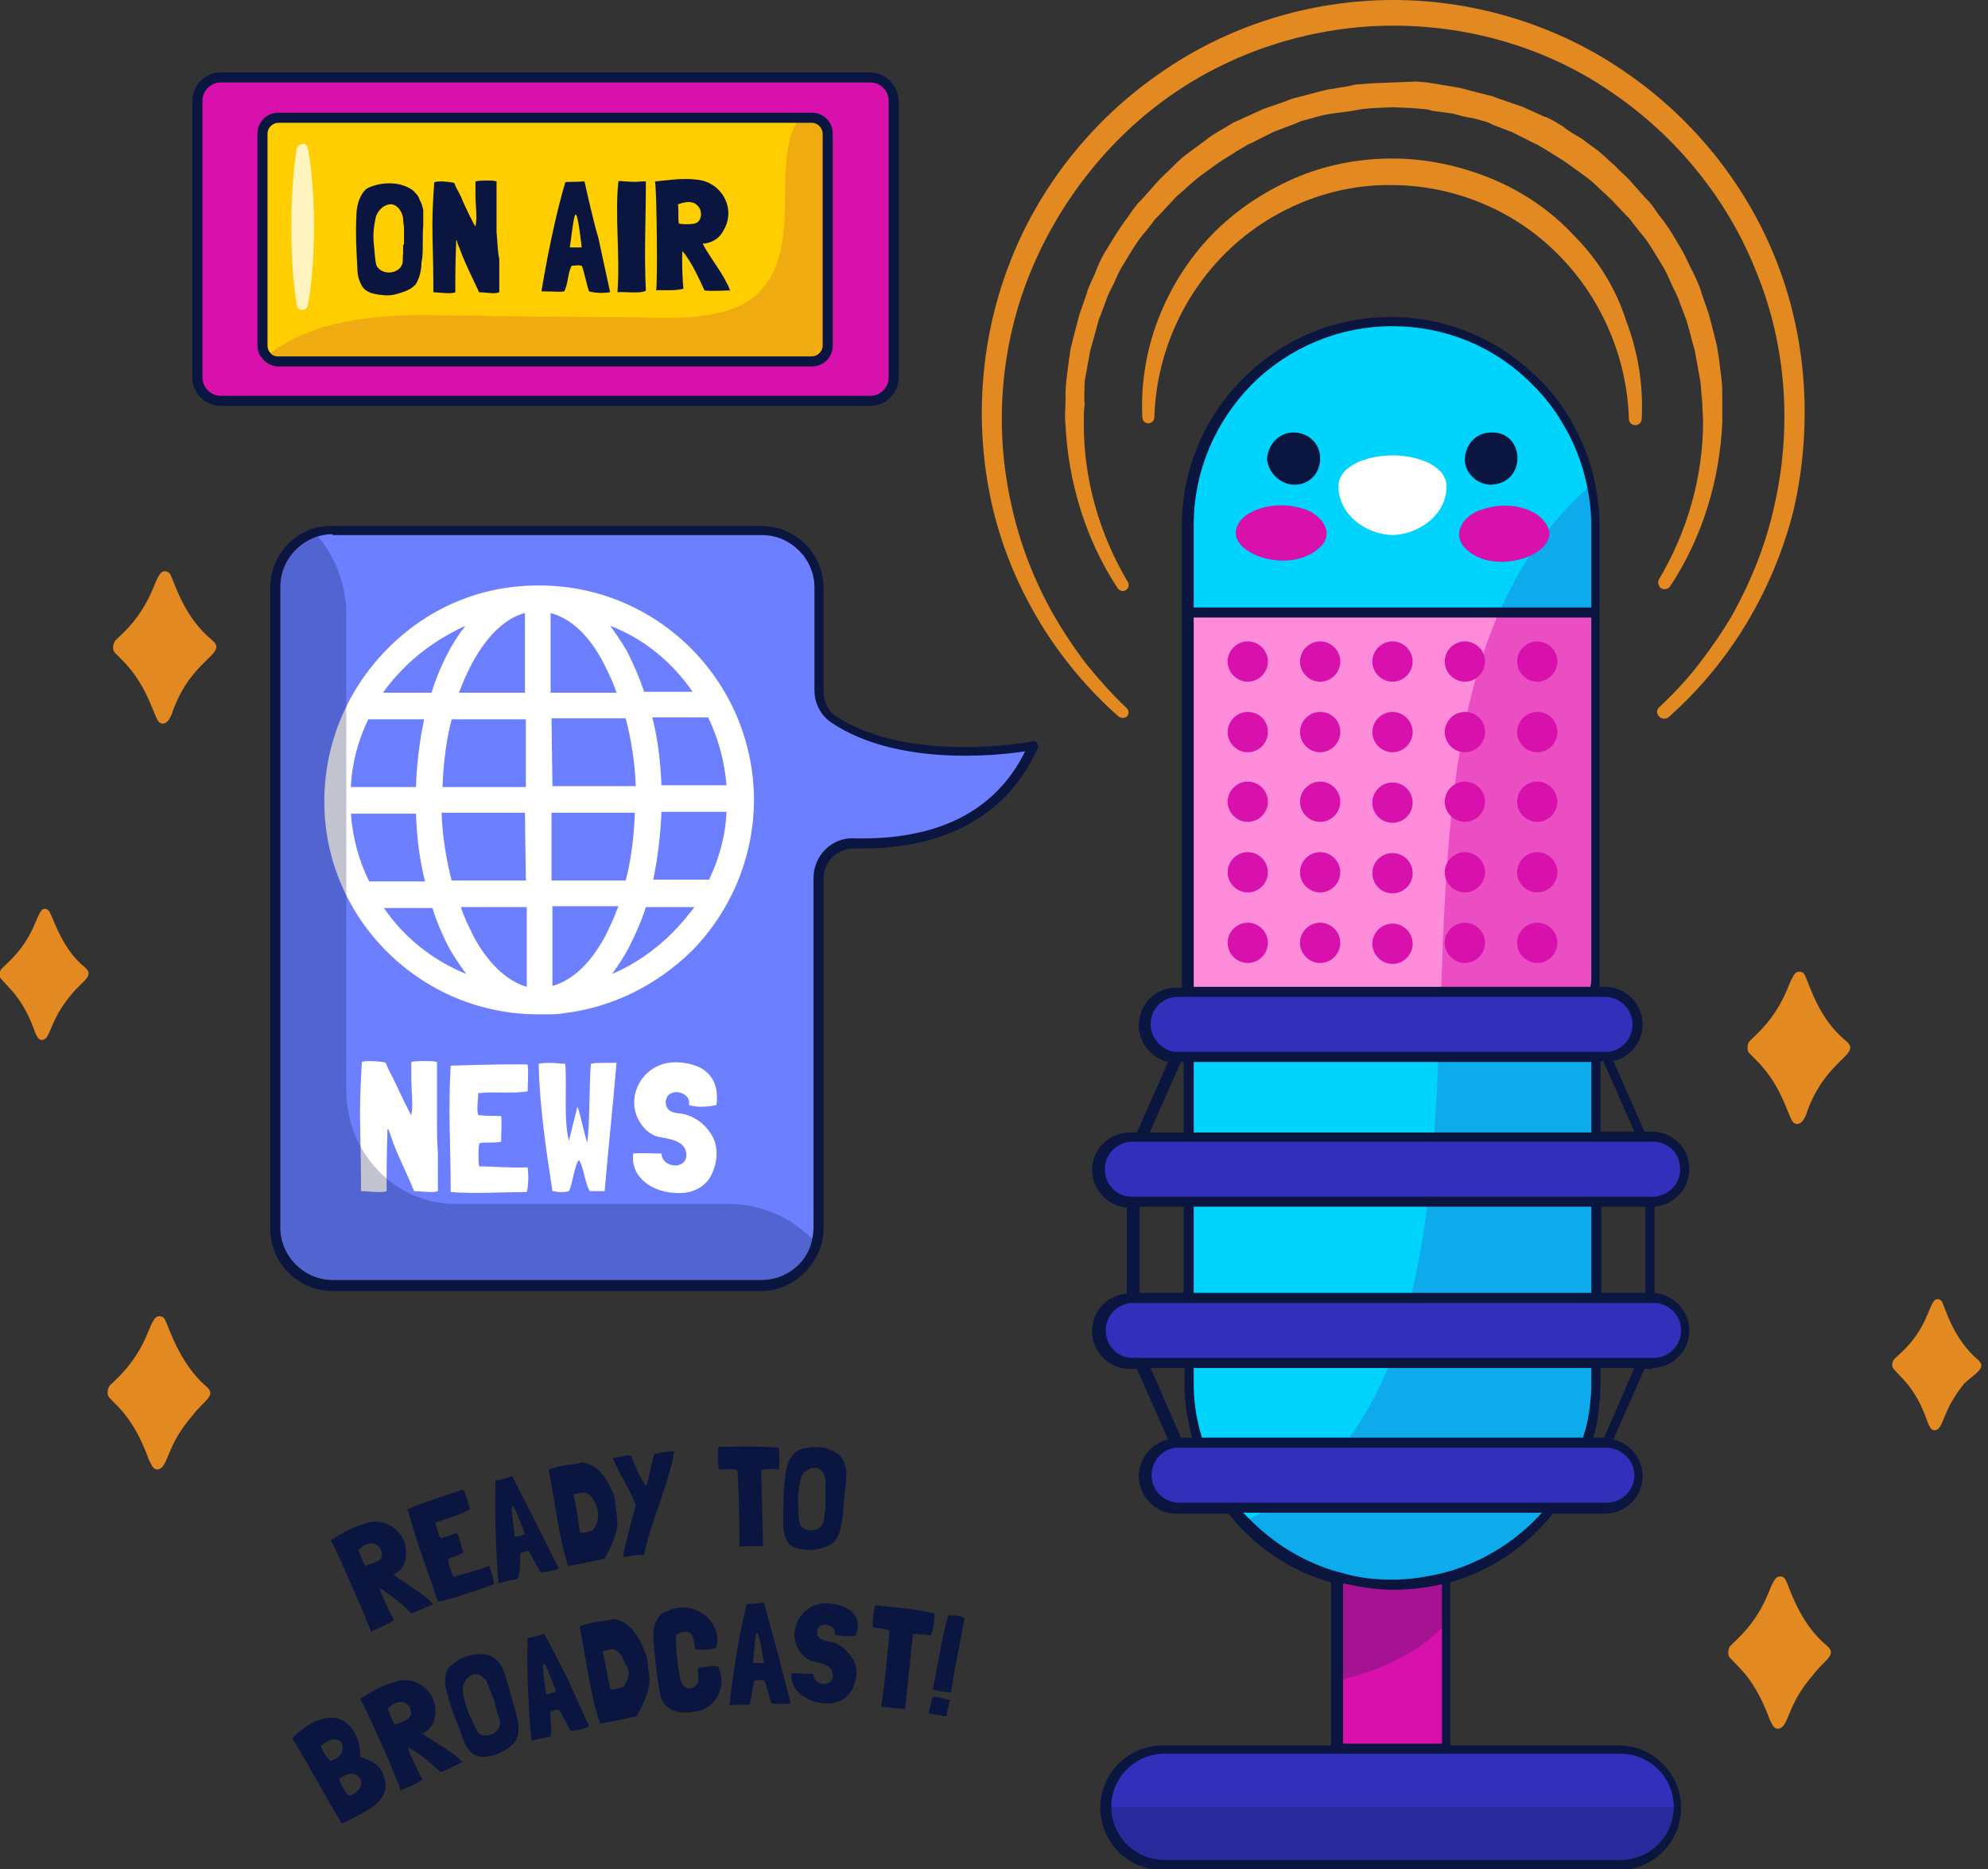 <svg xmlns="http://www.w3.org/2000/svg" width="217" height="204" viewBox="0 0 217 204" fill="none">
  <rect x="0" y="0" width="217" height="204" fill="#333333" stroke="none"/>
  <g clip-path="url(#clip0_65_510)">
    <path d="M174.2 57.3V150.7C174.2 151.5 174.2 152.2 174.1 152.9C173.2 162.1 166.6 169.7 157.9 172.1C156 172.6 154 172.9 152 172.9C150 172.9 147.9 172.6 146.1 172.1C142.1 171 138.6 168.9 135.9 166C132.6 162.5 130.4 158 129.9 152.9C129.8 152.2 129.8 151.4 129.8 150.7V57.3C129.8 51.2 132.3 45.6 136.3 41.6C140.3 37.6 145.9 35.1 152 35.1C158 35.1 163.5 37.5 167.5 41.4C167.6 41.5 167.7 41.6 167.8 41.7C169 42.9 170.1 44.3 171 45.8C172.3 47.9 173.2 50.2 173.7 52.7C174.1 54.3 174.2 55.8 174.2 57.3Z" fill="#00D4FC"/>
    <path d="M174.2 66.9V106.6C174.2 107.2 174.2 107.8 174.1 108.3H129.9C129.8 107.7 129.8 107.2 129.8 106.6V66.9H174.2Z" fill="#FF8CDB"/>
    <g opacity="0.25">
      <path d="M173.8 52.8C169.2 56.8 166 61.5 163.6 66.9H174.2V57.4C174.2 55.8 174.1 54.3 173.8 52.8Z" fill="#332FBA"/>
      <path d="M157.3 108.3C156.9 118.5 156.6 128.6 154.8 137.9C153.2 146.1 150.3 154.5 144.3 160.3C141.8 162.7 138.9 164.6 135.8 166C139.8 170.3 145.6 173 152 173C163.5 173 173 164.2 174.1 153C174.2 152.3 174.2 151.5 174.2 150.8V106.6C174.2 107.2 174.2 107.8 174.1 108.3H157.3Z" fill="#332FBA"/>
    </g>
    <path opacity="0.5" d="M174.2 66.9V106.6C174.2 107.2 174.2 107.8 174.1 108.3H157.3C157.8 93.6 158.4 78.8 163.6 66.9H174.2Z" fill="#D811AD"/>
    <path d="M176.9 190.9H127.1C123.6 190.9 120.8 193.7 120.8 197.2C120.8 198.9 121.5 200.5 122.6 201.7C123.7 202.8 125.3 203.5 127.1 203.5H176.9C180.4 203.5 183.2 200.7 183.2 197.2C183.2 195.5 182.5 193.9 181.4 192.7C180.2 191.6 178.7 190.9 176.9 190.9Z" fill="#332FBA"/>
    <path d="M128.7 115.4H175.4C177.4 115.4 179 113.8 179 111.8C179 109.8 177.4 108.2 175.4 108.2H128.7C126.7 108.2 125.1 109.8 125.1 111.8C125.1 113.8 126.7 115.4 128.7 115.4Z" fill="#332FBA"/>
    <path d="M180.3 124.1H123.6C121.6 124.1 120 125.7 120 127.7C120 129.7 121.6 131.3 123.6 131.3H180.3C182.3 131.3 183.9 129.7 183.9 127.7C183.9 125.7 182.3 124.1 180.3 124.1Z" fill="#332FBA"/>
    <path d="M175.3 164.5C177.3 164.5 178.9 162.9 178.9 160.9C178.9 158.9 177.3 157.3 175.3 157.3H128.6C126.6 157.3 125 158.9 125 160.9C125 162.9 126.6 164.5 128.6 164.5H175.3Z" fill="#332FBA"/>
    <path d="M180.3 141.6H123.6C121.6 141.6 120 143.2 120 145.2C120 147.2 121.6 148.8 123.6 148.8H180.3C182.3 148.8 183.9 147.2 183.9 145.2C183.9 143.2 182.3 141.6 180.3 141.6Z" fill="#332FBA"/>
    <path d="M146.1 172.1V190.8H158V172.1C156.1 172.6 154.1 172.9 152.1 172.9C150.1 172.9 147.9 172.6 146.1 172.1Z" fill="#D811AD"/>
    <path d="M136.2 70C135 70 134 71 134 72.2C134 73.4 135 74.4 136.2 74.4C137.4 74.4 138.4 73.4 138.4 72.2C138.4 71 137.4 70 136.2 70Z" fill="#D811AD"/>
    <path d="M141.9 72.2C141.9 73.4 142.9 74.4 144.1 74.4C145.3 74.4 146.3 73.4 146.3 72.2C146.3 71 145.3 70 144.1 70C142.9 70 141.9 71 141.9 72.2Z" fill="#D811AD"/>
    <path d="M152 74.4C153.2 74.4 154.2 73.4 154.2 72.2C154.2 71 153.2 70 152 70C150.8 70 149.8 71 149.8 72.2C149.8 73.4 150.8 74.4 152 74.4Z" fill="#D811AD"/>
    <path d="M136.2 77.7C135 77.7 134 78.7 134 79.9C134 81.1 135 82.1 136.2 82.1C137.4 82.1 138.4 81.1 138.4 79.9C138.4 78.6 137.4 77.7 136.2 77.7Z" fill="#D811AD"/>
    <path d="M144.1 77.7C142.9 77.7 141.9 78.7 141.9 79.9C141.9 81.1 142.9 82.1 144.1 82.1C145.3 82.1 146.3 81.1 146.3 79.9C146.3 78.6 145.3 77.7 144.1 77.7Z" fill="#D811AD"/>
    <path d="M152 82.1C153.2 82.1 154.2 81.1 154.2 79.9C154.2 78.7 153.2 77.7 152 77.7C150.8 77.7 149.8 78.7 149.8 79.9C149.8 81.1 150.8 82.1 152 82.1Z" fill="#D811AD"/>
    <path d="M136.2 85.3C135 85.3 134 86.3 134 87.5C134 88.7 135 89.7 136.2 89.7C137.4 89.7 138.4 88.7 138.4 87.5C138.4 86.3 137.4 85.3 136.2 85.3Z" fill="#D811AD"/>
    <path d="M144.1 85.3C142.9 85.3 141.9 86.3 141.9 87.5C141.9 88.7 142.9 89.7 144.1 89.7C145.3 89.7 146.3 88.7 146.3 87.5C146.3 86.3 145.3 85.3 144.1 85.3Z" fill="#D811AD"/>
    <path d="M152 89.8C153.215 89.8 154.2 88.815 154.2 87.6C154.2 86.385 153.215 85.4 152 85.4C150.785 85.4 149.8 86.385 149.8 87.6C149.8 88.815 150.785 89.8 152 89.8Z" fill="#D811AD"/>
    <path d="M159.9 70C158.7 70 157.7 71 157.7 72.2C157.7 73.4 158.7 74.4 159.9 74.4C161.1 74.4 162.1 73.4 162.1 72.2C162.1 71 161.1 70 159.9 70Z" fill="#D811AD"/>
    <path d="M159.9 77.7C158.7 77.7 157.7 78.7 157.7 79.9C157.7 81.1 158.7 82.1 159.9 82.1C161.1 82.1 162.1 81.1 162.1 79.9C162.1 78.6 161.1 77.7 159.9 77.7Z" fill="#D811AD"/>
    <path d="M159.9 85.3C158.7 85.3 157.7 86.3 157.7 87.5C157.7 88.7 158.7 89.7 159.9 89.7C161.1 89.7 162.1 88.7 162.1 87.5C162.1 86.3 161.1 85.3 159.9 85.3Z" fill="#D811AD"/>
    <path d="M165.6 72.2C165.6 73.4 166.6 74.4 167.8 74.4C169 74.4 170 73.4 170 72.2C170 71 169 70 167.8 70C166.6 70 165.6 71 165.6 72.2Z" fill="#D811AD"/>
    <path d="M136.2 93C135 93 134 94 134 95.2C134 96.4 135 97.4 136.2 97.4C137.4 97.4 138.4 96.4 138.4 95.2C138.4 94 137.4 93 136.2 93Z" fill="#D811AD"/>
    <path d="M144.1 93C142.9 93 141.9 94 141.9 95.2C141.9 96.4 142.9 97.4 144.1 97.4C145.3 97.4 146.3 96.4 146.3 95.2C146.3 94 145.3 93 144.1 93Z" fill="#D811AD"/>
    <path d="M152 97.5C153.215 97.5 154.2 96.515 154.2 95.3C154.2 94.085 153.215 93.1 152 93.1C150.785 93.1 149.8 94.085 149.8 95.3C149.8 96.515 150.785 97.5 152 97.5Z" fill="#D811AD"/>
    <path d="M159.9 93C158.7 93 157.7 94 157.7 95.2C157.7 96.4 158.7 97.4 159.9 97.4C161.1 97.4 162.1 96.4 162.1 95.2C162.1 94 161.1 93 159.9 93Z" fill="#D811AD"/>
    <path d="M167.8 93C166.6 93 165.6 94 165.6 95.2C165.6 96.4 166.6 97.4 167.8 97.4C169 97.4 170 96.4 170 95.2C170 94 169 93 167.8 93Z" fill="#D811AD"/>
    <path d="M136.2 100.7C135 100.7 134 101.7 134 102.9C134 104.1 135 105.1 136.2 105.1C137.4 105.1 138.4 104.1 138.4 102.9C138.4 101.7 137.4 100.7 136.2 100.7Z" fill="#D811AD"/>
    <path d="M144.1 100.7C142.9 100.7 141.9 101.7 141.9 102.9C141.9 104.1 142.9 105.1 144.1 105.1C145.3 105.1 146.3 104.1 146.3 102.9C146.3 101.7 145.3 100.7 144.1 100.7Z" fill="#D811AD"/>
    <path d="M152 105.2C153.2 105.2 154.2 104.2 154.2 103C154.2 101.8 153.2 100.8 152 100.8C150.8 100.8 149.8 101.8 149.8 103C149.8 104.2 150.8 105.2 152 105.2Z" fill="#D811AD"/>
    <path d="M159.9 100.7C158.7 100.7 157.7 101.7 157.7 102.9C157.7 104.1 158.7 105.1 159.9 105.1C161.1 105.1 162.1 104.1 162.1 102.9C162.1 101.7 161.1 100.7 159.9 100.7Z" fill="#D811AD"/>
    <path d="M167.8 100.7C166.6 100.7 165.6 101.7 165.6 102.9C165.6 104.1 166.6 105.1 167.8 105.1C169 105.1 170 104.1 170 102.9C170 101.7 169 100.7 167.8 100.7Z" fill="#D811AD"/>
    <path d="M167.8 77.7C166.6 77.7 165.6 78.7 165.6 79.9C165.6 81.1 166.6 82.1 167.8 82.1C169 82.1 170 81.1 170 79.9C170 78.6 169 77.7 167.8 77.7Z" fill="#D811AD"/>
    <path d="M167.8 85.3C166.6 85.3 165.6 86.3 165.6 87.5C165.6 88.7 166.6 89.7 167.8 89.7C169 89.7 170 88.7 170 87.5C170 86.3 169 85.3 167.8 85.3Z" fill="#D811AD"/>
    <path d="M168.4 56.7C167.2 55.4 164.4 54.6 161.5 55.7C159.6 56.4 158.5 58.3 159.9 59.8C163.2 63.3 171.6 60.1 168.4 56.7Z" fill="#D811AD"/>
    <path d="M142.5 55.6C139.6 54.6 136.8 55.4 135.6 56.6C132.4 60 140.8 63.2 144.2 59.6C145.6 58.2 144.4 56.3 142.5 55.6Z" fill="#D811AD"/>
    <path d="M152 49.7C149.1 49.7 146.1 50.9 146.1 53.1C146.1 56.1 149 58.3 152 58.4C155 58.3 157.9 56.1 157.9 53.1C157.9 50.9 154.9 49.7 152 49.7Z" fill="white"/>
    <g opacity="0.25">
      <path d="M120.8 197.2C120.8 198.9 121.5 200.5 122.6 201.7C123.7 202.8 125.3 203.5 127.1 203.5H176.9C180.4 203.5 183.2 200.7 183.2 197.2H120.8Z" fill="#0A1640"/>
      <path d="M157.9 177.1V172.1C156 172.6 154 172.9 152 172.9C150 172.9 147.9 172.6 146.1 172.1V183.4C149.6 182.6 153 181.2 155.8 179.1C156.5 178.5 157.3 177.8 157.9 177.1Z" fill="#0A1640"/>
    </g>
    <path d="M180.3 149.3C182.5 149.3 184.4 147.5 184.4 145.2C184.4 143.1 182.7 141.3 180.6 141.1V131.7C182.7 131.5 184.4 129.8 184.4 127.6C184.4 125.3 182.6 123.5 180.3 123.5H179.5L176.1 115.8C177.9 115.4 179.3 113.8 179.3 111.8C179.3 109.6 177.5 107.7 175.2 107.7H174.6V57.3C174.6 55.7 174.4 54.2 174.1 52.7C173.6 50.2 172.6 47.8 171.3 45.6C170.4 44.1 169.3 42.6 168 41.4C167.9 41.3 167.9 41.3 167.8 41.2L167.7 41.1C163.4 36.9 157.8 34.6 151.8 34.6C145.7 34.6 140 37 135.7 41.3C131.4 45.6 129 51.3 129 57.4V66.9V106.6V107.8H128.4C126.1 107.8 124.3 109.6 124.3 111.9C124.3 113.8 125.7 115.5 127.5 115.9L124.1 123.6H123.3C121.1 123.6 119.2 125.4 119.2 127.7C119.2 129.8 120.9 131.6 123 131.8V141.2C120.9 141.3 119.2 143.1 119.2 145.3C119.2 147.5 121 149.4 123.3 149.4H124.1L127.5 157.1C125.7 157.5 124.3 159.2 124.3 161.1C124.3 163.3 126.1 165.2 128.4 165.2H134.1C134.5 165.6 134.8 166.1 135.2 166.5C138 169.5 141.4 171.6 145.3 172.7V190.5H126.9C123.1 190.5 120.1 193.6 120.1 197.3C120.1 199.1 120.8 200.8 122.1 202.1C123.4 203.4 125.1 204.1 126.9 204.1H176.7C180.5 204.1 183.5 201 183.5 197.3C183.5 195.5 182.8 193.8 181.5 192.5C180.2 191.2 178.5 190.5 176.7 190.5H158.3V172.7C162.8 171.4 166.6 168.8 169.5 165.2H175.2C177.4 165.2 179.3 163.4 179.3 161.1C179.3 159.2 177.9 157.5 176.1 157.1L179.5 149.4H180.3V149.3ZM129.2 141.1H124.4V131.7H129.2V141.1ZM130.3 131.7H173.7V141.1H130.3V131.7ZM174.8 131.7H179.6V141.1H174.8V131.7ZM178.4 123.5H174.7V115.8H175L178.4 123.5ZM130.3 115.9H173.7V123.6H130.3V115.9ZM130.3 106.5V67.4H173.7V106.5C173.7 106.9 173.7 107.3 173.6 107.7H130.3C130.3 107.3 130.3 106.9 130.3 106.5ZM136.6 42C140.7 37.9 146.2 35.6 152 35.6C157.7 35.6 163.1 37.8 167.1 41.8L167.4 42.1C168.6 43.3 169.7 44.7 170.5 46.1C171.8 48.2 172.7 50.5 173.2 52.9C173.5 54.3 173.7 55.8 173.7 57.3V66.3H130.3V57.3C130.3 51.5 132.6 46.1 136.6 42ZM125.6 111.8C125.6 110.1 126.9 108.8 128.6 108.8H129.2H129.8H130.2H173.6H174H174.6H175.2C176.9 108.8 178.2 110.2 178.2 111.8C178.2 113.3 177.1 114.6 175.6 114.8C175.5 114.8 175.3 114.8 175.2 114.8H174.6H174.5H173.6H130.2H129.3H129.2H128.6C128.5 114.8 128.3 114.8 128.2 114.8C126.8 114.6 125.6 113.3 125.6 111.8ZM128.9 115.9H129.2V123.6H125.5L128.9 115.9ZM120.6 127.6C120.6 125.9 122 124.6 123.6 124.6H123.9H125.1H129.2H130.3H173.7H174.8H178.9H180.1H180.4C182.1 124.6 183.4 125.9 183.4 127.6C183.4 129.2 182.2 130.4 180.7 130.6C180.6 130.6 180.5 130.6 180.4 130.6H179.6H174.8H173.7H130.3H129.2H124.4H123.6C123.5 130.6 123.4 130.6 123.3 130.6C121.8 130.5 120.6 129.2 120.6 127.6ZM125.6 149.3H129.3V150.7C129.3 151.4 129.3 152.2 129.4 153C129.5 154.3 129.8 155.6 130.1 156.9H128.9L125.6 149.3ZM173.7 150.7C173.7 151.4 173.7 152.1 173.6 152.9C173.5 154.3 173.2 155.6 172.8 156.9H131.2C130.8 155.6 130.5 154.2 130.4 152.9C130.3 152.2 130.3 151.4 130.3 150.7V149.3H173.7V150.7ZM176.9 191.4C178.4 191.4 179.9 192 181 193.1C182.1 194.2 182.7 195.7 182.7 197.2C182.7 200.4 180.1 203 176.9 203H127.1C125.6 203 124.1 202.4 123 201.3C121.9 200.2 121.3 198.7 121.3 197.2C121.3 194 123.9 191.4 127.1 191.4H145.5H146.6H157.4H158.5H176.9ZM157.4 190.3H146.6V172.8C148.4 173.2 150.2 173.5 152 173.5C153.8 173.5 155.7 173.3 157.4 172.9V190.3ZM158.5 171.4C158.1 171.5 157.8 171.6 157.4 171.7C155.7 172.1 153.9 172.4 152 172.4C150.1 172.4 148.3 172.2 146.6 171.7C146.2 171.6 145.9 171.5 145.5 171.4C142 170.3 138.8 168.3 136.2 165.6C136 165.4 135.9 165.3 135.7 165.1H145.9H147.1H157H158.1H168.3C165.7 168 162.3 170.2 158.5 171.4ZM178.4 161C178.4 162.7 177 164 175.4 164H170.6H169.3H157.7H156.4H147.8H146.5H134.9H133.6H128.7C127 164 125.7 162.6 125.7 161C125.7 159.5 126.8 158.2 128.3 158C128.4 158 128.6 158 128.7 158H129.4H130.4H131.5H172.4H173.5H174.5H175.2C175.3 158 175.5 158 175.6 158C177.2 158.2 178.4 159.5 178.4 161ZM175.1 156.9H173.9C174.3 155.6 174.5 154.3 174.6 153C174.7 152.2 174.7 151.4 174.7 150.7V149.3H178.4L175.1 156.9ZM178.9 148.2H174.8H173.7H130.3H129.2H125.1H124H123.7C122 148.2 120.7 146.9 120.7 145.2C120.7 143.6 121.9 142.4 123.4 142.2C123.5 142.2 123.6 142.2 123.7 142.2H124.5H129.3H130.4H173.8H174.9H179.7H180.5C180.6 142.2 180.7 142.2 180.8 142.2C182.3 142.4 183.5 143.6 183.5 145.2C183.5 146.9 182.1 148.2 180.5 148.2H180H178.9Z" fill="#0A1640"/>
    <path d="M141.3 52.9C142.9 52.9 144.1 51.7 144.1 50C144.1 48.4 142.8 47.2 141.2 47.2C139.6 47.2 138.4 48.5 138.3 50.1C138.4 51.5 139.7 52.9 141.3 52.9Z" fill="#0A1640"/>
    <path d="M162.7 52.9C166.7 52.8 166.5 47.1 162.8 47.2C160.9 47.2 159.9 48.8 159.9 50.1C159.8 51.5 161.2 52.9 162.7 52.9Z" fill="#0A1640"/>
    <path d="M194.1 29C190.9 20.5 185 13.1 177.6 8C170.2 2.8 161.1 0 152.1 0C143 0 134 2.8 126.6 8C119.2 13.1 113.3 20.5 110.1 29C106.9 37.4 106.3 46.8 108.4 55.6C110.5 64.3 115.4 72.3 122.1 78.2C122.4 78.4 122.8 78.4 123 78.2C123.3 77.9 123.2 77.5 123 77.3C121.4 75.8 120 74.2 118.6 72.5C117.3 70.8 116.1 69 115 67.1C112.9 63.4 111.3 59.3 110.4 55.1C108.5 46.7 109.2 37.8 112.4 29.9C115.6 22 121.1 15 128.1 10.2C135.1 5.4 143.6 2.8 152.1 2.8C160.6 2.8 169.1 5.3 176.1 10.2C183.1 15 188.7 21.9 191.8 29.9C195 37.8 195.6 46.7 193.7 55.1C192.8 59.3 191.2 63.3 189.1 67.1C188 69 186.8 70.7 185.5 72.4C184.2 74.1 182.7 75.7 181.1 77.2C180.8 77.5 180.8 77.9 181.1 78.2C181.4 78.5 181.8 78.5 182.1 78.3C188.8 72.4 193.6 64.4 195.8 55.6C197.8 46.8 197.3 37.4 194.1 29Z" fill="#E38921"/>
    <path d="M118.4 41.6L118.8 39.4C118.9 39 118.9 38.7 119 38.3L119.3 37.2C119.5 36.5 119.7 35.8 119.9 35L120.7 32.9C120.9 32.2 121.3 31.5 121.6 30.9C121.9 30.2 122.2 29.5 122.6 28.9C123.4 27.6 124.1 26.3 125.1 25.2L125.8 24.3L126.1 23.9L126.5 23.5L128 21.9C128.5 21.3 129.1 20.9 129.6 20.4C130.2 19.9 130.7 19.4 131.3 19L133.1 17.7C133.7 17.3 134.4 16.9 135 16.5L136 15.9C136.3 15.7 136.7 15.6 137 15.4L139 14.4L141.1 13.6C141.4 13.5 141.8 13.3 142.1 13.2L143.2 12.9C143.9 12.7 144.6 12.5 145.4 12.4L147.6 12.1C148 12 148.3 12 148.7 11.9L149.8 11.8L152 11.7L154.2 11.8L155.3 11.9C155.7 11.9 156 12 156.4 12.1L158.6 12.4C159.3 12.6 160 12.8 160.8 12.9L161.9 13.2C162.3 13.3 162.6 13.4 162.9 13.6L165 14.4L167 15.4C167.3 15.6 167.7 15.7 168 15.9L169 16.5C169.6 16.9 170.3 17.3 170.9 17.7L172.7 19C173.3 19.4 173.9 19.9 174.4 20.4C174.9 20.9 175.5 21.4 176 21.9L177.5 23.5L177.9 23.9L178.2 24.3L178.9 25.2C179.9 26.3 180.6 27.6 181.4 28.9C181.8 29.5 182.1 30.2 182.4 30.9C182.7 31.6 183.1 32.2 183.3 32.9L184.1 35C184.3 35.7 184.5 36.4 184.7 37.2L185 38.3C185.1 38.7 185.1 39 185.2 39.4L185.6 41.6C185.7 42.3 185.7 43.1 185.8 43.8C185.8 44.5 185.9 45.3 185.9 46C185.9 52 184.2 58 181.1 63.2C180.9 63.5 181 63.9 181.3 64.2C181.6 64.4 182.1 64.3 182.3 64C185.8 58.7 187.7 52.5 188 46.1C188 45.3 188 44.5 188 43.7C188 42.9 188 42.1 187.9 41.3L187.6 38.9C187.5 38.5 187.5 38.1 187.4 37.7L187.1 36.5C186.9 35.7 186.7 34.9 186.5 34.2L185.7 31.9C185.5 31.1 185.1 30.4 184.8 29.7C184.4 29 184.1 28.2 183.7 27.5C182.9 26.1 182.1 24.7 181.1 23.5L180.4 22.5L180 22L179.6 21.6L178 19.8C177.5 19.2 176.8 18.7 176.3 18.1C175.7 17.6 175.1 17 174.5 16.5L172.6 15.1C171.9 14.7 171.2 14.3 170.6 13.8L169.6 13.2C169.2 13 168.9 12.8 168.5 12.7L166.3 11.7L164 10.9C163.6 10.8 163.2 10.6 162.9 10.5L161.7 10.2C160.9 10 160.1 9.8 159.4 9.6L157 9.2C156.6 9.1 156.2 9.1 155.8 9L154.6 8.9L152 9L149.6 9.1L148.4 9.2C148 9.2 147.6 9.3 147.2 9.4L144.8 9.8C144 10 143.2 10.2 142.5 10.4L141.3 10.7C140.9 10.8 140.5 11 140.2 11.1L137.9 11.9L135.7 12.9C135.3 13.1 135 13.2 134.6 13.4L133.6 14C132.9 14.4 132.2 14.8 131.6 15.3L129.7 16.7C129 17.2 128.5 17.7 127.9 18.3C127.3 18.9 126.7 19.4 126.2 20L124.6 21.8L124.2 22.2L123.8 22.7L123.1 23.7C122.1 25 121.3 26.4 120.5 27.7C120.1 28.4 119.8 29.1 119.5 29.9C119.2 30.6 118.8 31.3 118.6 32.1L117.8 34.4C117.6 35.2 117.4 35.9 117.2 36.7L116.9 37.9C116.8 38.3 116.8 38.7 116.7 39.1L116.4 41.5C116.3 42.3 116.3 43.1 116.3 43.9C116.3 44.7 116.2 45.5 116.3 46.3C116.6 52.6 118.5 58.9 122 64.2C122.2 64.5 122.6 64.6 122.9 64.4C123.2 64.2 123.3 63.8 123.1 63.5C120 58.3 118.3 52.3 118.3 46.3C118.3 45.5 118.3 44.8 118.4 44.1C118.3 43.1 118.4 42.4 118.4 41.6Z" fill="#E38921"/>
    <path d="M171.8 25.7C169.3 23 166.2 20.9 162.8 19.5C159.4 18.1 155.7 17.3 152 17.3C148.3 17.3 144.6 18 141.2 19.5C137.8 21 134.7 23.1 132.2 25.7C129.7 28.3 127.7 31.5 126.4 34.9C125.1 38.3 124.5 42 124.7 45.6C124.7 45.9 125 46.2 125.3 46.2C125.7 46.2 126 45.9 126 45.6C126.2 38.7 129.1 32.2 133.9 27.5C138.7 22.8 145.3 20.1 151.9 20.2C158.6 20.2 165.2 22.9 169.9 27.6C174.7 32.3 177.6 38.9 177.8 45.7C177.8 46.1 178.1 46.4 178.5 46.4C178.9 46.4 179.2 46.1 179.2 45.7C179.4 42.1 178.8 38.4 177.5 35C176.4 31.5 174.4 28.3 171.8 25.7Z" fill="#E38921"/>
    <path d="M112.8 81.4C108.9 90.2 100.5 92.2 93.3 92.1C91.2 92.1 89.4 93.8 89.4 95.9V134.1C89.4 134.7 89.3 135.2 89.2 135.7C88.5 138.4 86.1 140.3 83.2 140.3H36.3C32.8 140.3 30.1 137.5 30.1 134.1V64.1C30.1 61.3 31.9 59 34.4 58.2C35 58 35.7 57.9 36.4 57.9H83.2C86.7 57.9 89.4 60.7 89.4 64.1V75.4C89.4 76.7 90 77.9 91.1 78.6C99.3 83.9 112.8 81.4 112.8 81.4Z" fill="#6B7FFF"/>
    <path d="M58.9 110.7C59.2 110.7 59.5 110.7 59.8 110.7C60.3 110.7 60.9 110.7 61.4 110.6C66.7 110 71.6 107.6 75.5 103.8C79.9 99.3 82.3 93.4 82.3 87.2C82.2 74.3 71.7 63.8 58.7 63.9C52.4 63.9 46.6 66.4 42.2 70.9C37.8 75.4 35.4 81.3 35.4 87.5C35.4 100.3 46 110.8 58.9 110.7ZM60.2 78.4H68.3C68.9 80.7 69.3 83.2 69.4 85.8H60.3L60.2 78.4ZM60.2 88.7H69.3C69.2 91.3 68.9 93.8 68.3 96.1H60.2V88.7ZM60.3 107.6V98.9H67.5C67.1 100 66.6 101.1 66.1 102.1C64.5 105.1 62.5 107 60.3 107.6ZM73.4 101.8C71.5 103.7 69.2 105.3 66.8 106.3C67.4 105.5 68 104.6 68.6 103.5C69.3 102.1 70 100.6 70.5 99H75.8C75.1 99.9 74.3 100.9 73.4 101.8ZM77.4 96H71.3C71.8 93.7 72.1 91.1 72.2 88.6H79.3C79.2 91.2 78.5 93.7 77.4 96ZM79.3 85.7H72.2C72.1 83.1 71.8 80.6 71.2 78.3H77.3C78.4 80.6 79.1 83.1 79.3 85.7ZM75.6 75.5H70.3C69.8 73.9 69.1 72.4 68.4 71C67.8 70 67.2 69.1 66.6 68.3C70.3 69.7 73.4 72.3 75.6 75.5ZM65.9 72.4C66.4 73.4 66.9 74.4 67.3 75.6H60.1V66.9C62.3 67.5 64.3 69.3 65.9 72.4ZM57.5 107.7C55.4 107.1 53.3 105.2 51.7 102.2C51.2 101.2 50.7 100.2 50.3 99H57.5V107.7ZM57.4 96.1H49.3C48.7 93.8 48.3 91.3 48.2 88.7H57.3L57.4 96.1ZM57.4 85.9H48.3C48.4 83.3 48.7 80.8 49.3 78.5H57.4V85.9ZM57.3 66.9V75.6H50.1C51.8 71 54.3 67.7 57.3 66.9ZM44.2 72.8C46.1 70.9 48.4 69.4 50.8 68.3C49.3 70.2 48 72.7 47.1 75.6H41.8C42.5 74.6 43.3 73.7 44.2 72.8ZM40.2 78.5H46.3C45.8 80.8 45.5 83.3 45.4 85.9H38.3C38.4 83.3 39.1 80.8 40.2 78.5ZM38.3 88.8H45.4C45.5 91.4 45.8 93.9 46.4 96.2H40.3C39.2 94 38.5 91.5 38.3 88.8ZM47.2 99.1C47.7 100.7 48.4 102.3 49.1 103.6C49.7 104.6 50.3 105.5 50.9 106.3C47.2 104.8 44.1 102.3 41.9 99.1H47.2Z" fill="white"/>
    <path d="M47.7 122.4V115.9C47.3 115.8 46.9 115.8 46.4 115.8C45.9 115.8 45.4 115.8 44.9 115.9C44.9 116.6 44.9 117.1 44.9 117.7C44.9 118.7 45 119.6 45 120.6C45 121.1 44.9 121.7 44.9 121.7C44.8 121.7 43.4 118.7 43.2 118.3C42.7 117.2 42.5 117 42.1 116C42.1 115.9 40.8 115.8 40.4 115.8C40.1 115.8 39.8 115.8 39.5 115.9C39.4 117.6 39.3 119.5 39.3 121.3C39.3 123.8 39.4 126 39.4 128.6V130C40 130 40.7 130.1 41.3 130.1C41.6 130.1 41.9 130.1 42.2 130C42.2 129.5 42.2 128.9 42.2 128.3C42.2 126 42.3 123.2 42.3 123.2C42.4 123.2 42.5 123.5 42.6 123.8L42.8 124.4C43.4 126.1 44.4 128 45.2 130C45.7 130 46.5 130.1 47.1 130.1C47.6 130.1 47.7 130 47.8 130V129.6C47.8 129.1 47.8 128.5 47.8 128C47.8 127.3 47.8 126.5 47.8 125.8C47.7 124.7 47.7 123.5 47.7 122.4Z" fill="white"/>
    <path d="M57.6 127.4C55.8 127.5 54.1 127.3 52.3 127.3C52.2 126.7 52.2 125.6 52.3 124.8C52.6 124.6 53.9 124.8 54.7 124.6C54.7 123.6 54.8 122.7 54.7 121.8C53.9 121.8 53 121.8 52.2 121.7C52 121 52.2 120.1 52.2 119.3H52.3C54.1 119.1 55.9 119.4 57.6 119.1C57.6 118.2 57.7 117.2 57.6 116.2C57.6 116.1 52.4 116.2 49.2 116.3C48.9 120.9 49.2 125.4 49.2 130.1C51.8 130.3 54.7 130.1 57.5 130.1C57.7 129.3 57.7 128.3 57.6 127.4Z" fill="white"/>
    <path d="M65.9 116C65.4 116 64.9 116 64.5 116.1C64.3 118.5 64.4 122.4 64.1 124.7C63.8 123.9 63.2 120.9 63 120.8C63 120.8 63 120.8 63 120.9C62.7 122.1 62.4 123.3 62.1 124.5C61.5 122.2 61.9 118.5 61.7 116.1C61.2 116.1 60.7 116 60.1 116C59.6 116 59.2 116 58.8 116.1C58.9 120.8 59.6 125.4 60.3 130C60.6 130 60.8 130.1 61.1 130.1C61.5 130.1 61.7 130.1 62.1 130C62.5 129.3 62.7 127.1 63.2 126.6C63.7 127.3 63.9 129.4 64.4 130H64.6H65.3C65.6 130 65.8 130 66 130C66.4 125.3 66.9 120.7 67.3 116C66.9 116 66.4 116 65.9 116Z" fill="white"/>
    <path d="M76.4 116.5C75.1 115.9 73.2 115.7 71.9 116.3C69.3 117.4 68.1 121 70.6 123.4C71 123.7 71.4 124 72 124.1C73.1 124.3 74.7 124.5 74.9 125.8C75.2 127.7 72.3 127.6 72.2 125.9C71.3 125.9 70.1 125.8 69.1 125.9V126V126.1C68.9 128.7 71.5 130.2 73.9 130.2C75.6 130.3 77.2 129.5 77.8 127.9C78.4 126.5 78.4 124.8 77.5 123.6C76.7 122.4 75.4 121.6 74 121.5C73.4 121.4 72.9 121.3 72.7 120.6C72.7 120.4 72.6 120.2 72.7 120.1C72.9 118.6 75.5 119.1 75.2 120.6C76.1 120.9 77.3 120.8 78.2 120.6C78.5 118.5 77.7 117.2 76.4 116.5Z" fill="white"/>
    <path opacity="0.25" d="M89.1 135.7C88.4 138.4 86 140.3 83.1 140.3H36.3C32.8 140.3 30.1 137.5 30.1 134.1V64.1C30.1 61.3 31.9 59 34.4 58.2C36.5 60.5 37.8 63.7 37.8 67.1V119C37.8 125.8 43.1 131.4 49.7 131.4H79.6C83.2 131.4 86.7 133 89.1 135.7Z" fill="#0A1640"/>
    <path d="M83.1 140.9H36.3C32.6 140.9 29.5 137.9 29.5 134.1V64.1C29.5 61.2 31.4 58.6 34.1 57.7C34.8 57.5 35.5 57.4 36.3 57.4H83.1C86.8 57.4 89.9 60.4 89.9 64.2V75.5C89.9 76.6 90.4 77.6 91.3 78.2C99.3 83.4 112.5 81 112.7 80.9C112.9 80.9 113.1 80.9 113.2 81.1C113.3 81.3 113.4 81.5 113.3 81.6C110 89 103.1 92.8 93.3 92.6C92.4 92.6 91.6 92.9 90.9 93.5C90.3 94.1 89.9 94.9 89.9 95.8V134C89.9 134.6 89.8 135.2 89.7 135.7C88.8 138.8 86.1 140.9 83.1 140.9ZM36.3 58.3C35.7 58.3 35.1 58.4 34.5 58.6C32.2 59.4 30.6 61.6 30.6 64V134C30.6 137.1 33.2 139.7 36.3 139.7H83.1C85.7 139.7 88 138 88.6 135.5C88.7 135 88.8 134.5 88.8 134V95.8C88.8 94.6 89.3 93.5 90.1 92.7C90.9 91.9 92.1 91.4 93.3 91.5C102.4 91.7 108.7 88.5 111.9 82C108.6 82.5 97.9 83.6 90.8 78.9C89.6 78.1 88.9 76.8 88.9 75.3V64.1C88.9 61 86.3 58.4 83.2 58.4H36.3V58.3Z" fill="#0A1640"/>
    <path d="M24.1 43.8H95C96.4 43.8 97.6 42.7 97.6 41.2V11C97.6 9.6 96.5 8.4 95 8.4H24.1C22.7 8.4 21.5 9.5 21.5 11V41.2C21.5 42.7 22.7 43.8 24.1 43.8Z" fill="#D811AD"/>
    <path d="M90.4 14.6V37.7C90.4 38.7 89.6 39.5 88.6 39.5H30.4C29.9 39.5 29.4 39.3 29.1 38.9C28.8 38.6 28.7 38.2 28.7 37.7V14.6C28.7 13.6 29.5 12.8 30.5 12.8H88.7C89.6 12.8 90.4 13.6 90.4 14.6Z" fill="#FFCE00"/>
    <path opacity="0.5" d="M90.4 14.6V37.7C90.4 38.7 89.6 39.5 88.6 39.5H30.4C29.9 39.5 29.4 39.3 29.1 38.9C33.8 34.9 41.4 34.3 47.1 34.4C54 34.5 60.9 34.6 67.8 34.6C72.6 34.6 80.5 35.6 83.7 30.9C86.7 26.5 85.1 20.6 86.1 15.7C86.3 14.7 86.7 13.7 87.3 12.9H88.6C89.6 12.8 90.4 13.6 90.4 14.6Z" fill="#E38921"/>
    <path opacity="0.75" d="M33.6 16.2C34.5 20.8 34.5 28.7 33.6 33.3C33.5 34 32.5 34 32.4 33.3C31.6 28.8 31.6 20.8 32.4 16.2C32.5 15.9 32.8 15.7 33.1 15.7C33.4 15.7 33.6 15.9 33.6 16.2Z" fill="white"/>
    <path d="M94.9 7.9H24.1C22.4 7.9 21 9.3 21 11V41.2C21 42.9 22.4 44.3 24.1 44.3H95C96.7 44.3 98.1 42.9 98.1 41.2V11C98 9.3 96.7 7.9 94.9 7.9ZM97 41.2C97 42.3 96.1 43.2 95 43.2H24.1C23 43.2 22.1 42.3 22.1 41.2V11C22.1 9.9 23 9 24.1 9H95C96.1 9 97 9.9 97 11V41.2Z" fill="#0A1640"/>
    <path d="M88.6 12.3H30.4C29.1 12.3 28.1 13.3 28.1 14.6V37.7C28.1 38.3 28.3 38.8 28.7 39.2C29.1 39.7 29.8 40 30.4 40H88.6C89.9 40 90.9 39 90.9 37.7V14.6C90.9 13.3 89.9 12.3 88.6 12.3ZM89.8 37.7C89.8 38.4 89.2 38.9 88.6 38.9H30.4C30 38.9 29.7 38.8 29.5 38.5C29.3 38.3 29.2 38 29.2 37.7V14.6C29.2 13.9 29.8 13.4 30.4 13.4H88.6C89.3 13.4 89.8 14 89.8 14.6V37.7Z" fill="#0A1640"/>
    <path d="M45.8 21.8C45.7 21.4 45.4 21.1 45.1 20.8C43.8 19.8 41.7 19.8 40.2 20.5C40 20.6 39.9 20.7 39.8 20.8C39.1 21.6 38.9 22.7 38.9 23.7C38.8 25.5 38.9 27.3 39 29.1C39 29.8 39.1 30.4 39.4 31C39.8 31.9 40.7 32.1 41.7 32.2C42.4 32.3 43 32.2 43.6 32C44.3 31.8 45 31.5 45.4 31C45.8 30.3 46 29.5 46 28.7L46.1 28.1C46.2 26.9 46.1 25.8 46.2 24.6C46.2 24 46.2 23.5 46.2 22.9C46.1 22.5 46 22.1 45.8 21.8ZM44 26.7C44 26.8 44 27.1 44 27.6C43.9 28.6 44.1 28.6 43.7 29.2C43 30 41.6 29.9 41.1 29C40.9 28.3 40.9 27.4 40.8 26.6C40.7 25.6 40.8 24.7 41 23.8C41.1 23.3 41.4 22.9 41.8 22.6C42.2 22.3 42.7 22.2 43.1 22.4C43.6 22.7 43.9 23.2 44 23.8C44 24.2 44.1 24.8 44.1 24.8V26V26.7H44Z" fill="#0A1640"/>
    <path d="M54.2 25.3V19.8C53.9 19.7 53.5 19.7 53.1 19.7C52.7 19.7 52.3 19.7 51.9 19.8C51.9 20.4 51.9 20.8 51.9 21.3C51.9 22.1 52 22.9 52 23.8C52 24.2 51.9 24.7 51.9 24.7C51.8 24.7 50.6 22.2 50.5 21.9C50.1 20.9 49.9 20.8 49.6 20C49.6 19.9 48.5 19.8 48.2 19.8C47.9 19.8 47.7 19.8 47.4 19.9C47.3 21.3 47.2 22.9 47.2 24.5C47.2 26.6 47.3 28.5 47.3 30.7V31.9C47.8 31.9 48.4 32 48.9 32C49.2 32 49.4 32 49.7 31.9C49.7 31.5 49.7 31 49.7 30.5C49.7 28.6 49.8 26.2 49.8 26.2C49.9 26.2 49.9 26.5 50 26.7L50.2 27.2C50.7 28.6 51.5 30.2 52.3 31.9C52.8 31.9 53.4 32 53.9 32C54.3 32 54.4 31.9 54.5 31.9V31.6C54.5 31.1 54.5 30.7 54.5 30.2C54.5 29.6 54.5 29 54.5 28.3C54.3 27.3 54.3 26.3 54.2 25.3Z" fill="#0A1640"/>
    <path d="M63.8 19.8C62.3 19.9 62 19.8 61.7 19.9C60.1 25.4 59.2 31.3 59.1 31.8C60.7 31.8 61.3 31.9 61.5 31.8C61.5 31.8 61.5 31.8 61.6 31.8C62 31 62 29.7 62.4 29C62.9 29 62.9 28.9 63.5 29C63.8 29.7 64 31 64.3 31.8C65 32 65.9 32 66.6 31.9L65.3 25.9C64.9 24.7 64 20.7 63.8 19.8ZM62.2 27C62.7 23.5 62.8 21.1 63.5 27C63 27 62.6 27 62.2 27Z" fill="#0A1640"/>
    <path d="M68.2 19.8C68 19.8 67.6 19.7 67.5 19.8C67.1 23.6 67.7 27.8 67.4 31.9C67.9 31.8 70.1 32.1 70.5 31.7C70.3 27.8 70.5 23.8 70.5 19.9V19.8H70.1C69.1 19.9 68.6 19.8 68.2 19.8Z" fill="#0A1640"/>
    <path d="M76.7 26.6C77.9 26.5 78.6 25.9 79 25.1C80.4 22.7 78.7 19.8 76 19.6C74.3 19.4 72.8 19.7 71.5 19.8C71.7 20.9 71.8 31.7 71.6 31.7C71.8 31.6 73.8 31.8 74.6 31.5C74.5 30.6 74.4 28.4 74.5 27.3V27.4C75.5 28.6 76.4 30.6 76.9 31.7C77.9 31.8 78.9 31.7 79.7 31.7C79 29.9 77.6 28.3 76.7 26.6ZM75.8 24.4C75.3 24.5 74.6 24.5 74.1 24.4C74 23.9 74.1 22.9 74 22.3C74.8 22 75.6 21.9 76.1 22.4C76.7 22.9 76.7 24.2 75.8 24.4Z" fill="#0A1640"/>
    <path d="M39.5 191.8C39.3 191.7 39.3 191.7 39.3 191.6C39.3 190.8 39.2 189.9 38.7 189.1C37 186.1 33.7 187.8 31.9 189.7C33.8 192.8 35.4 195.9 37.3 199C37.4 199 37.5 198.9 37.6 198.9C39.6 197.8 42.9 196.7 41.9 193.9C41.5 192.5 40.5 192.2 39.5 191.8ZM35 190.6C35.2 190.3 35.7 190.1 36.1 189.9C36.4 189.8 36.7 189.8 37.1 190C37.4 190.2 37.4 190.6 37.4 190.9C37.4 191.6 36.6 192 36.1 192.2C35.5 191.7 35.2 191 35 190.6ZM38.2 196C37.6 195.7 37.2 194.7 37 194.1C37.4 193.9 37.7 193.7 38.1 193.6C38.4 193.5 38.7 193.6 38.9 193.7C39.2 193.9 39.5 194.3 39.4 194.7C39.4 195.4 38.7 195.7 38.2 196Z" fill="#0A1640"/>
    <path d="M46.1 189.2C47.1 188.7 47.4 188 47.5 187.1C47.8 184.6 45.3 182.7 43 183.6C41.5 184 40.3 184.8 39.3 185.4C39.9 186.3 43.9 195.3 43.7 195.4C43.9 195.3 45.6 194.7 46.1 194.2C45.7 193.5 44.8 191.6 44.5 190.7C45.8 191.3 47.3 192.7 48.1 193.4C49 193.1 49.8 192.6 50.5 192.3C49.3 191.1 47.5 190.2 46.1 189.2ZM44.5 187.6C44.1 187.9 43.5 188.1 43.1 188.2C42.8 187.8 42.5 186.9 42.3 186.5C42.9 185.9 43.5 185.6 44.1 185.8C44.8 186 45.2 187.1 44.5 187.6Z" fill="#0A1640"/>
    <path d="M56.3 186.8C56 185.8 55.7 184.8 55.4 183.7C55.3 183.2 55.1 182.7 54.9 182.2C54.8 181.9 54.6 181.6 54.4 181.4C54.2 181.1 53.9 180.9 53.5 180.7C52.1 180.2 50.2 180.8 49.1 181.9C49 182 48.9 182.1 48.8 182.3C48.4 183.2 48.6 184.2 48.9 185.1C49.3 186.7 50 188.2 50.5 189.7C50.7 190.3 51 190.8 51.4 191.2C52 191.9 52.9 191.8 53.7 191.6C54.3 191.5 54.8 191.2 55.3 190.9C55.9 190.5 56.3 190.1 56.5 189.5C56.7 188.8 56.6 188 56.4 187.3L56.3 186.8ZM54.5 188.5C54.1 189.4 52.8 189.7 52.2 189.1C51.8 188.5 51.6 187.8 51.2 187.1C50.9 186.3 50.6 185.4 50.5 184.6C50.5 184.1 50.6 183.7 50.9 183.3C51.1 183 51.5 182.7 52 182.7C52.5 182.8 53 183.2 53.2 183.7C53.3 184 53.5 184.5 53.5 184.5L53.9 185.5L54.1 186.2C54.1 186.2 54.2 186.6 54.3 187C54.6 187.9 54.7 187.9 54.5 188.5Z" fill="#0A1640"/>
    <path d="M62 183.3C61.5 182.3 59.8 179 59.4 178.3C58.1 178.8 57.8 178.7 57.6 178.8C57.4 184 58 189.5 58 190C59.4 189.6 60 189.6 60.1 189.5C60.3 188.7 60 187.5 60.1 186.8C60.6 186.7 60.5 186.6 61 186.6C61.4 187.1 61.9 188.3 62.3 188.9C63 188.9 63.8 188.7 64.3 188.4L62 183.3ZM59.6 184.9C59.2 181.7 58.8 179.5 60.7 184.6C60.3 184.8 59.9 184.9 59.6 184.9Z" fill="#0A1640"/>
    <path d="M70.2 179.8C69.9 179 69.4 178.3 68.9 177.7C68.4 177.2 67.7 176.8 67 176.7C65.8 177 64.4 177 63.3 177.5V177.6C64 181.2 64.4 184.9 65.5 188.1C66.8 187.9 68.2 187.6 69.5 187.3C70.1 186.2 70.7 185 70.9 183.7C70.9 182.7 70.7 181.7 70.6 180.8C70.4 180.4 70.3 180.1 70.2 179.8ZM68.4 183.5C68.3 183.7 68.2 183.9 68 184.1C67.9 184.2 67.9 184.2 67.7 184.2C67.3 184.3 66.9 184.5 66.6 184.3C66.3 182.9 66.1 181.4 65.8 180.3V180.2C66.2 180.1 66.6 180 66.9 180C67.6 180.1 68 180.9 68.2 181.5C68.8 182.3 68.7 182.9 68.4 183.5Z" fill="#0A1640"/>
    <path d="M76.2 182C76.1 182.5 76.3 183.1 76.2 183.6C76 184 75.6 184.3 75.2 184.3C74.6 184.2 74.3 183.6 74.2 183C73.9 181.6 73.7 178.7 73.8 178.6C73.8 178.6 73.8 178.4 73.9 178.4C74.1 178.2 74.4 178.1 74.6 178.1C75.8 177.9 75.7 179.2 75.9 180C76.7 180.1 77.4 180.1 78.2 179.8C78.9 176.8 75.6 174.5 72.9 175.8C72.6 175.9 72.4 176 72.1 176.2C71.8 176.6 71.5 177.1 71.4 177.6C71.3 177.9 71.3 178.3 71.3 178.7C71.6 182.1 71.8 183.7 72.1 185.1C72.5 186.8 74.4 187.1 75.9 186.8C78.2 186.5 79.4 184 78.4 181.9C77.7 181.7 76.8 182 76.2 182Z" fill="#0A1640"/>
    <path d="M84.9 180.4C84.6 179.4 83.6 175.7 83.4 174.9C82 175.1 81.8 175 81.5 175.1C80.2 180.2 79.7 185.7 79.6 186.1C81 186 81.6 186.1 81.8 186C82.1 185.3 82.1 184 82.4 183.4C82.9 183.4 82.8 183.3 83.4 183.4C83.7 184 84 185.3 84.2 185.9C84.9 186 85.7 186 86.3 185.9L84.9 180.4ZM82.2 181.5C82.5 178.3 82.5 176.1 83.4 181.5C83 181.5 82.5 181.5 82.2 181.5Z" fill="#0A1640"/>
    <path d="M92.4 175.5C91.4 175 90 174.8 88.9 175.2C86.9 176 85.8 178.8 87.7 180.7C88 181 88.3 181.2 88.7 181.3C89.6 181.5 90.8 181.7 90.9 182.7C91.1 184.2 88.8 184.1 88.8 182.7C88.1 182.7 87.1 182.6 86.4 182.6C86.2 184.6 88.2 185.8 90 185.9C91.3 186 92.5 185.5 93.1 184.2C93.6 183.1 93.7 181.8 92.9 180.8C92.3 179.9 91.4 179.2 90.2 179.1C89.8 179 89.4 178.9 89.2 178.4C89.2 178.3 89.2 178.1 89.2 178C89.4 176.8 91.4 177.3 91.1 178.4C91.8 178.6 92.7 178.6 93.4 178.5C94 177.1 93.4 176 92.4 175.5Z" fill="#0A1640"/>
    <path d="M102 176.1C99.9 175.6 97.6 175.4 95.5 175.2C95.3 176.2 95.2 177.5 95.3 177.6C95.5 177.7 96.7 177.7 97.1 178C96.6 183.8 96.2 186.1 96.2 186.3C97 186.3 98 186.5 98.8 186.5C99.5 179.7 99.6 178.6 99.7 178.3C100.7 178.4 101.2 178.4 101.6 178.5C101.9 177.8 102 176.8 102 176.1Z" fill="#0A1640"/>
    <path d="M101.8 185.2C101.7 185.8 101.3 187 101.4 187L102.6 187.2C102.8 187.2 102.9 187.3 103.2 187.3H103.3C103.4 186.7 103.6 186 103.7 185.5C103.1 185.5 102.3 185.1 101.8 185.2Z" fill="#0A1640"/>
    <path d="M103.5 176.3C102.7 179.1 102.4 181.8 101.8 184.4C102.4 184.5 103.2 184.7 103.8 184.7C104.2 182.1 104.8 179.2 105.3 176.6C104.8 176.3 104 176.3 103.5 176.3Z" fill="#0A1640"/>
    <path d="M43 176.8C42.6 176.1 41.7 174.2 41.4 173.3C42.6 174 44.2 175.3 44.9 176.1C45.8 175.8 46.6 175.3 47.3 175.1C46.1 173.8 44.3 172.9 42.9 171.8H43C43.9 171.4 44.3 170.6 44.3 169.8C44.6 167.3 42.1 165.4 39.8 166.3C38.3 166.7 37.1 167.5 36.1 168.1C36.7 169 40.6 178.1 40.5 178.1C40.7 177.9 42.4 177.3 43 176.8ZM39.9 170.9C39.6 170.5 39.3 169.6 39.1 169.2C39.7 168.6 40.3 168.3 40.9 168.5C41.6 168.7 42 169.9 41.4 170.3C41 170.5 40.4 170.7 39.9 170.9Z" fill="#0A1640"/>
    <path d="M53.9 172.9C53.9 172.3 53.6 171.5 53.4 170.9C52.1 171.4 50.8 171.7 49.5 172.1C49.3 171.6 49 170.9 48.9 170.2C49.1 170 50.1 169.8 50.6 169.4C50.3 168.7 50.2 168 49.9 167.3C49.3 167.5 48.7 167.7 48.1 167.9C47.8 167.4 47.7 166.7 47.5 166.2C48.8 165.7 50.2 165.4 51.3 164.7C51.1 164 50.9 163.3 50.6 162.6C50.6 162.5 46.7 163.8 44.5 164.7C45.4 168.2 46.7 171.4 47.8 174.8C49.8 174.4 51.9 173.6 53.9 172.9Z" fill="#0A1640"/>
    <path d="M56.8 169.5C57.3 169.4 57.2 169.3 57.7 169.3C58.1 169.8 58.6 171 59 171.6C59.7 171.6 60.5 171.4 61 171.2L58.5 166.2C58 165.2 56.3 161.9 55.9 161.1C54.6 161.6 54.3 161.5 54.1 161.6C53.9 166.8 54.4 172.3 54.4 172.8C55.8 172.4 56.4 172.4 56.5 172.3C56.9 171.4 56.7 170.2 56.8 169.5ZM56.2 167.7C55.8 164.5 55.4 162.3 57.3 167.4C57 167.6 56.6 167.7 56.2 167.7Z" fill="#0A1640"/>
    <path d="M62 170.9C63.3 170.7 64.7 170.4 66 170.1C66.6 169 67.2 167.8 67.4 166.5C67.4 165.5 67.2 164.5 67.1 163.6C67 163.3 67 163 66.8 162.7C66.5 161.9 66 161.2 65.5 160.6C65 160.1 64.3 159.7 63.6 159.6C62.4 159.9 61 159.9 59.9 160.4V160.5C60.6 164 61 167.8 62 170.9ZM62.6 163.1C63 163 63.4 162.9 63.8 162.9C64.5 163 64.9 163.8 65.1 164.4C65.4 165.1 65.3 165.8 65.1 166.4C65 166.6 64.9 166.8 64.7 167C64.6 167.1 64.6 167.1 64.4 167.1C64 167.2 63.6 167.4 63.3 167.2C63.1 165.8 62.9 164.3 62.6 163.1Z" fill="#0A1640"/>
    <path d="M69.4 164.3C68.9 166.2 68.3 168.2 68 169.9C68.1 169.9 68.2 169.9 68.4 169.9C68.9 169.8 69.4 169.7 69.9 169.7C70 169.7 70.2 169.7 70.3 169.7C71.1 165.9 72.9 162.3 73.6 158.4C73.5 158.4 73.3 158.4 73 158.4C72.5 158.5 71.7 158.6 71.4 158.7C71.1 159.6 70.9 161.4 70.5 162.2C70 161.5 69.2 159.8 68.9 158.9C68.7 158.8 68.4 158.8 68.2 158.9C67.8 159 67.3 159.1 66.9 159.1C67.5 160.8 68.8 162.5 69.4 164.3Z" fill="#0A1640"/>
    <path d="M80.5 160.5C80.8 166.3 80.7 168.6 80.7 168.8C81.4 168.7 82.5 168.8 83.3 168.7C83.1 161.9 83.1 160.7 83.1 160.4C84.1 160.3 84.6 160.3 85 160.4C85.1 159.6 85.1 158.7 85 158C82.9 157.8 80.5 157.9 78.4 157.9C78.3 158.9 78.4 160.2 78.5 160.4C78.9 160.4 80 160.2 80.5 160.5Z" fill="#0A1640"/>
    <path d="M87.7 169.1C88.3 169.2 88.9 169.2 89.5 169C90.1 168.9 90.8 168.6 91.2 168.1C91.6 167.5 91.8 166.8 91.9 166L92 165.5C92.1 164.4 92.1 163.4 92.3 162.3C92.3 161.8 92.4 161.3 92.4 160.8C92.4 160.5 92.3 160.1 92.2 159.8C92.1 159.4 91.9 159.1 91.6 158.8C90.5 157.8 88.5 157.7 87.1 158.3C87 158.4 86.8 158.5 86.7 158.6C86 159.3 85.8 160.3 85.7 161.2C85.5 162.8 85.5 164.5 85.5 166.1C85.5 166.7 85.5 167.3 85.8 167.9C86 168.7 86.8 169 87.7 169.1ZM87.4 161.4C87.5 161 87.8 160.6 88.2 160.4C88.5 160.2 89 160.1 89.4 160.3C89.9 160.6 90.1 161.1 90.1 161.7C90.1 162.1 90.1 162.6 90.1 162.6V163.7V164.4C90.1 164.4 90.1 164.8 90 165.2C89.9 166.1 90 166.1 89.6 166.6C88.9 167.3 87.6 167.1 87.3 166.3C87.1 165.6 87.2 164.8 87.1 164.1C87.1 163.1 87.2 162.2 87.4 161.4Z" fill="#0A1640"/>
    <path d="M5.4 99.5C5.2 99.1 4.7 99.1 4.5 99.4C4.2 99.8 4.1 100.2 3.9 100.6C2.7 103.6 0.9 105 0.2 105.7C3.71039e-06 105.9 -0.2 106.5 0.1 106.8C0.8 107.7 2.4 108.8 3.7 112.3C3.8 112.6 3.9 112.9 4.1 113.2C4.3 113.6 4.8 113.6 5.1 113.2C5.7 112.3 5.8 110.9 7.9 108.4C9.1 107 10.3 106.5 9.3 105.6C6.8 103.6 5.9 100.4 5.4 99.5Z" fill="#E38921"/>
    <path d="M22.5 151.3C19.6 148.8 18.5 145 18 144C17.8 143.6 17.2 143.5 16.9 143.9C16.6 144.3 16.4 144.8 16.2 145.3C14.8 148.8 12.8 150.4 12 151.2C11.8 151.4 11.6 152.1 11.9 152.5C12.8 153.5 14.5 154.7 16.1 158.9C16.2 159.3 16.4 159.6 16.6 160C16.9 160.5 17.4 160.5 17.8 160C18.5 159 18.6 157.3 21 154.5C22.3 152.8 23.7 152.3 22.5 151.3Z" fill="#E38921"/>
    <path d="M18.6 62.7C18.4 62.3 17.8 62.2 17.5 62.6C17.2 63 17 63.5 16.8 64C15.4 67.5 13.4 69.1 12.6 69.9C12.4 70.1 12.2 70.8 12.5 71.2C12.7 71.4 12.9 71.6 13.1 71.8C15.9 74.5 16.6 77.5 17.2 78.6C17.5 79.1 18 79.1 18.4 78.6C18.6 78.3 18.8 77.9 18.9 77.5C21 71.8 24.9 71.4 23.2 69.9C20.1 67.4 19.1 63.7 18.6 62.7Z" fill="#E38921"/>
    <path d="M215.9 148.4C213.3 146.2 212.4 143 212 142.1C211.8 141.7 211.3 141.7 211.1 142C210.8 142.4 210.7 142.8 210.5 143.2C209.3 146.3 207.5 147.6 206.8 148.3C206.6 148.5 206.4 149.1 206.7 149.4C207.4 150.3 209 151.3 210.3 154.9C210.4 155.2 210.5 155.5 210.7 155.8C210.9 156.2 211.4 156.2 211.7 155.8C212.3 154.9 212.4 153.5 214.4 151C215.7 149.8 216.9 149.3 215.9 148.4Z" fill="#E38921"/>
    <path d="M199.4 179.6C196.4 177.1 195.4 173.4 194.9 172.4C194.7 172 194.1 171.9 193.8 172.3C193.5 172.7 193.3 173.2 193.1 173.7C191.7 177.2 189.7 178.8 188.9 179.6C188.7 179.8 188.5 180.5 188.8 180.9C189.7 181.9 191.4 183.1 193 187.2C193.1 187.6 193.3 187.9 193.5 188.3C193.8 188.8 194.3 188.8 194.7 188.3C195.4 187.3 195.5 185.6 197.9 182.8C199.2 181.1 200.6 180.6 199.4 179.6Z" fill="#E38921"/>
    <path d="M197 106.4C196.8 106 196.2 105.9 195.9 106.3C195.6 106.7 195.4 107.2 195.2 107.7C193.8 111.2 191.8 112.8 191 113.6C190.8 113.8 190.6 114.5 190.9 114.9C191.1 115.1 191.3 115.3 191.5 115.5C194.3 118.2 195 121.2 195.6 122.3C195.9 122.8 196.4 122.8 196.8 122.3C197 122 197.2 121.6 197.3 121.2C199.4 115.5 203.3 115.1 201.5 113.6C198.5 111.2 197.5 107.4 197 106.4Z" fill="#E38921"/>
  </g>
  <defs>
    <clipPath id="clip0_65_510">
      <rect width="216.3" height="204" fill="white"/>
    </clipPath>
  </defs>
</svg>
